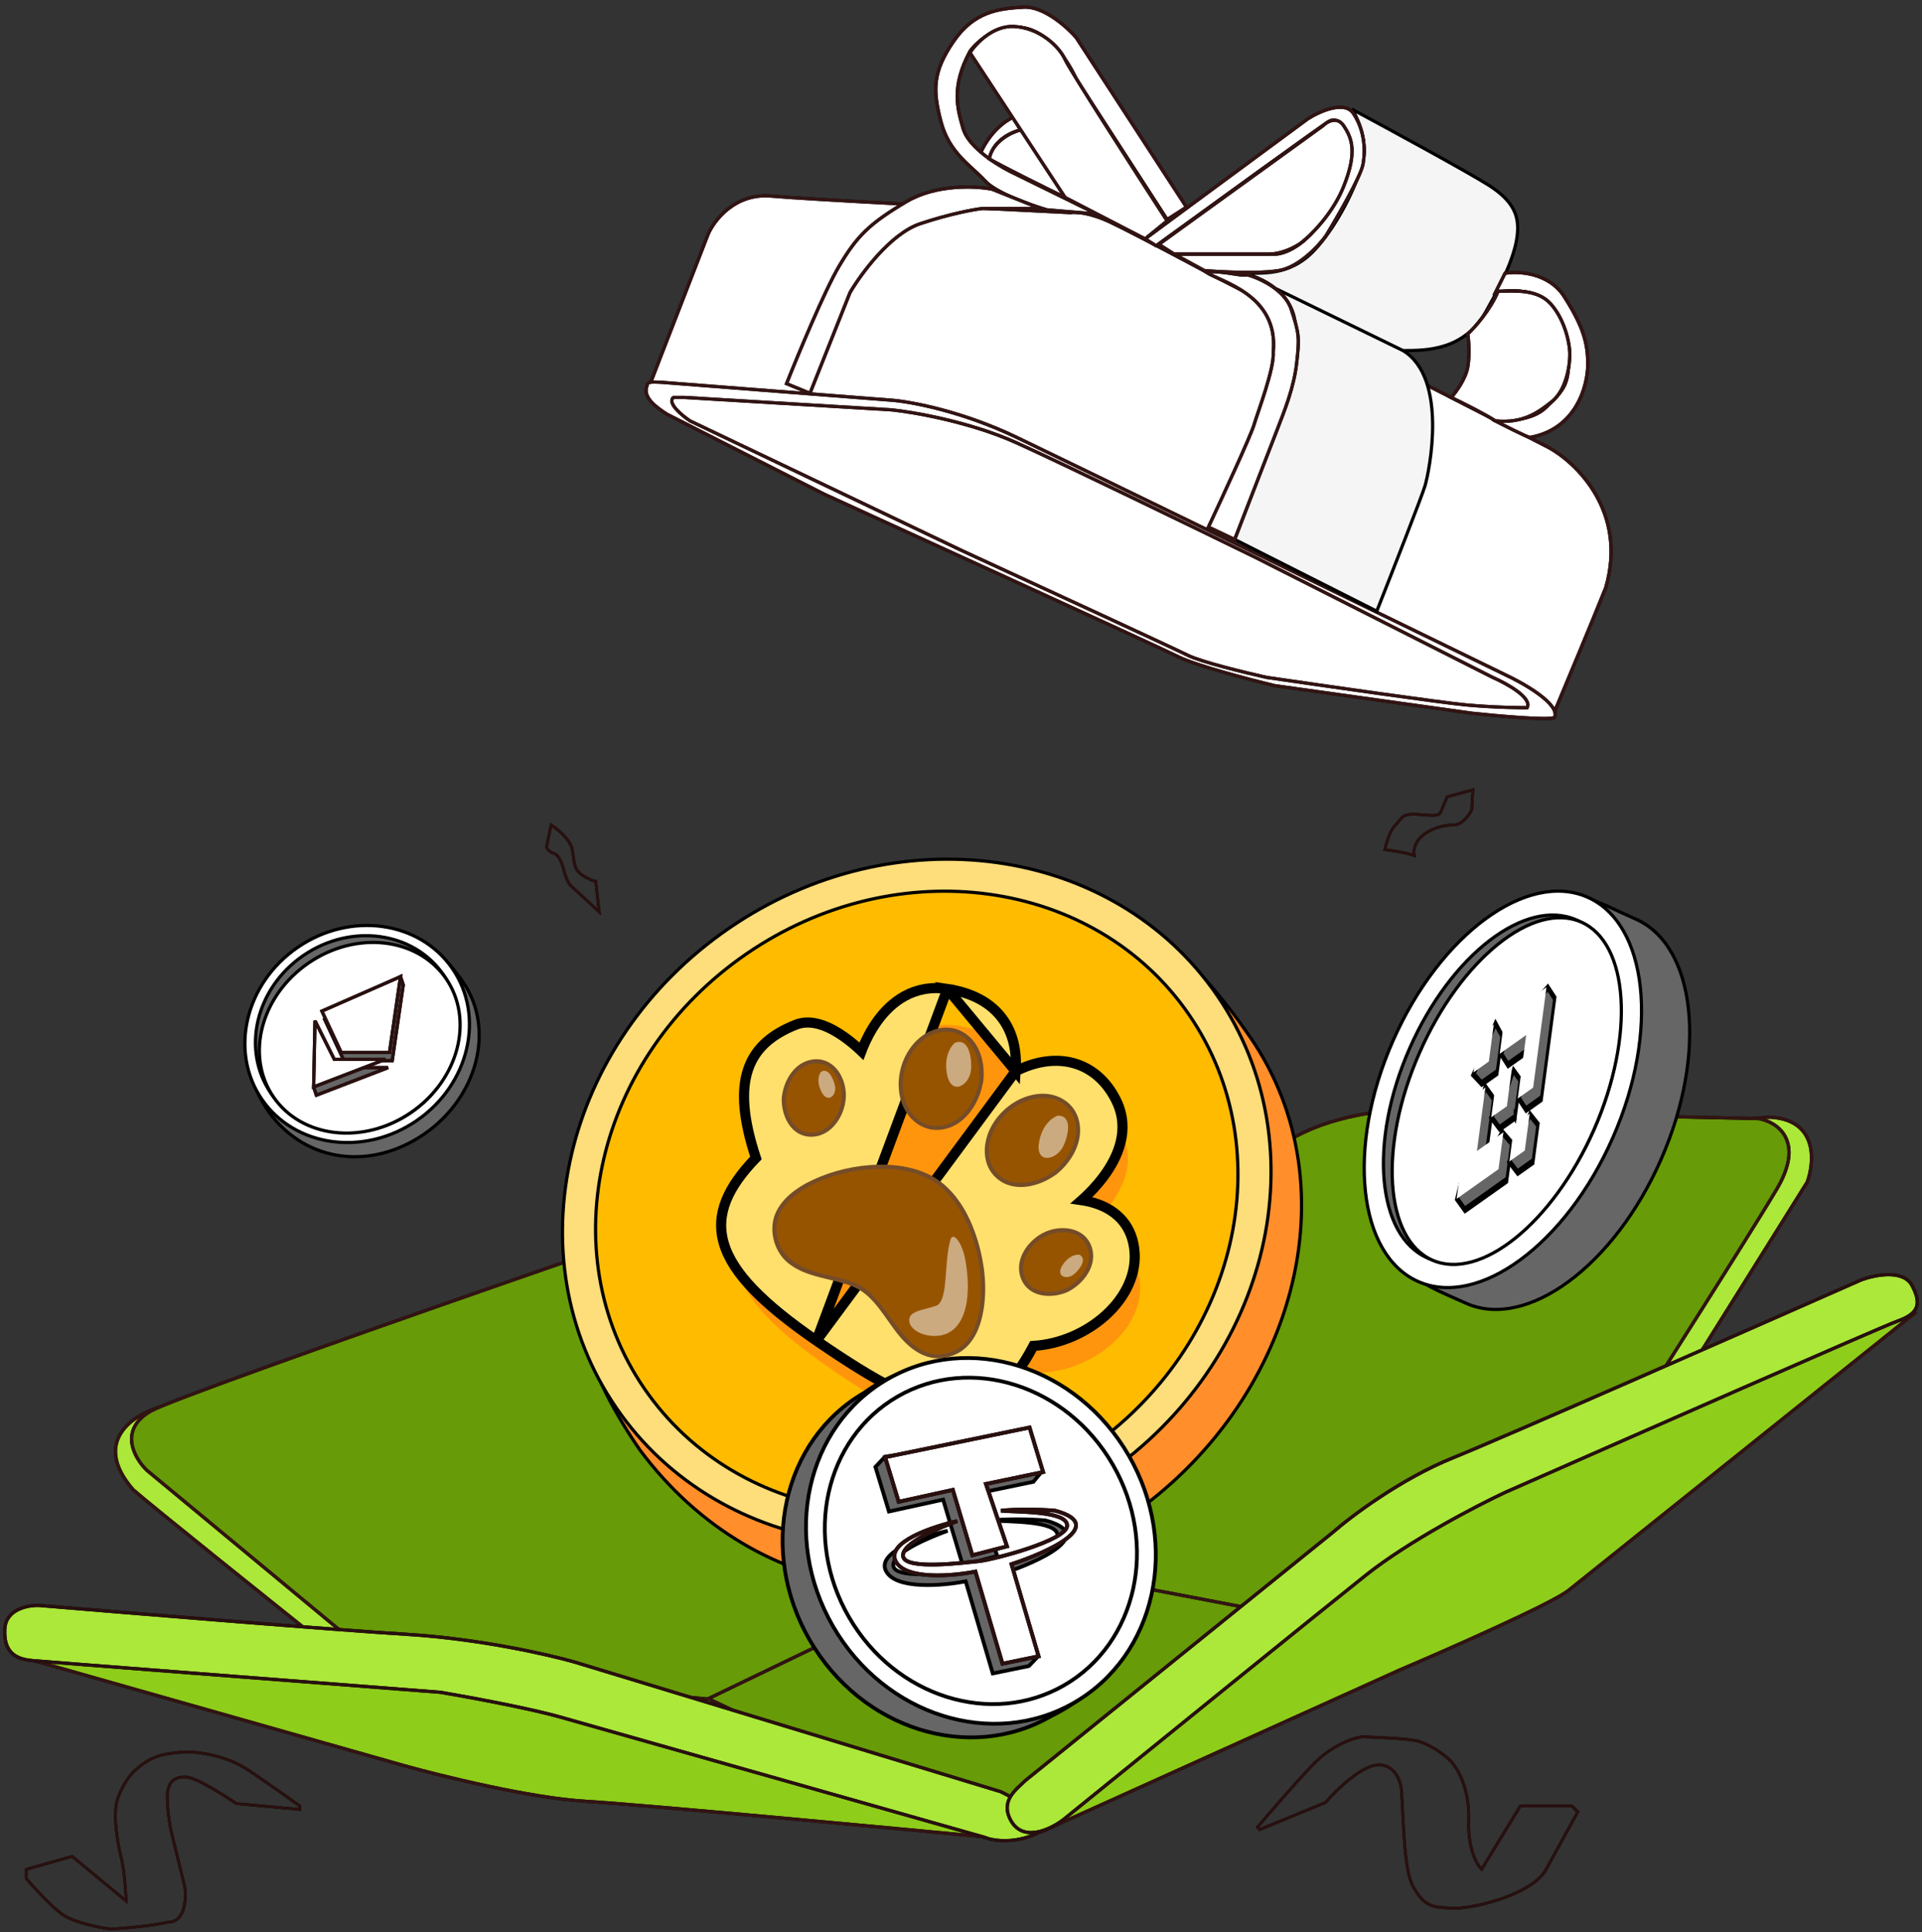 <svg width="190" height="191" viewBox="0 0 190 191" fill="none" xmlns="http://www.w3.org/2000/svg">
<rect x="0" y="0" width="190" height="191" fill="#333333" stroke="none"/>
<path d="M13.155 147.255C9.011 142.456 13.246 139.802 15.881 139.075C67.049 129.396 170.527 110.12 175.109 110.447C179.689 110.774 179.38 114.855 178.653 116.854L165.429 137.984L98.767 179.427L61.141 177.109L33.603 163.75C27.559 158.934 15.009 148.89 13.155 147.255Z" fill="#ABE839"/>
<path d="M13.155 147.255C9.011 142.456 13.246 139.802 15.881 139.075C67.049 129.396 170.527 110.12 175.109 110.447C179.689 110.774 179.38 114.855 178.653 116.854L165.429 137.984L98.767 179.427L61.141 177.109L33.603 163.75C27.559 158.934 15.009 148.89 13.155 147.255Z" stroke="black" stroke-width="0.318"/>
<path d="M13.155 147.255C9.011 142.456 13.246 139.802 15.881 139.075C67.049 129.396 170.527 110.12 175.109 110.447C179.689 110.774 179.38 114.855 178.653 116.854L165.429 137.984L98.767 179.427L61.141 177.109L33.603 163.75C27.559 158.934 15.009 148.89 13.155 147.255Z" stroke="#331413" stroke-width="0.318"/>
<path d="M35.239 162.523L14.518 145.347C13.291 144.165 11.655 141.339 14.927 139.484C18.199 137.63 74.455 118.263 102.175 108.811L112.672 120.399L126.577 113.31C128.167 112.038 133.147 109.547 140.345 109.766C147.544 109.984 165.293 110.402 173.881 110.583C175.653 110.902 178.489 112.737 175.653 117.536C172.818 122.335 158.659 144.528 151.933 155.026L138.301 161.802L104.492 178.609L61.141 172.202L35.239 162.523Z" fill="#679B07"/>
<path d="M61.141 172.202L104.492 178.609L138.301 161.802M61.141 172.202L35.239 162.523L14.518 145.347C13.291 144.165 11.655 141.339 14.927 139.484C18.199 137.63 74.455 118.263 102.175 108.811L112.672 120.399L126.577 113.31C128.167 112.038 133.147 109.547 140.345 109.766C147.544 109.984 165.293 110.402 173.881 110.583C175.653 110.902 178.489 112.737 175.653 117.536C172.818 122.335 158.659 144.528 151.933 155.026L138.301 161.802M61.141 172.202L98.494 154.207L138.301 161.802" stroke="black" stroke-width="0.318"/>
<path d="M61.141 172.202L104.492 178.609L138.301 161.802M61.141 172.202L35.239 162.523L14.518 145.347C13.291 144.165 11.655 141.339 14.927 139.484C18.199 137.63 74.455 118.263 102.175 108.811L112.672 120.399L126.577 113.31C128.167 112.038 133.147 109.547 140.345 109.766C147.544 109.984 165.293 110.402 173.881 110.583C175.653 110.902 178.489 112.737 175.653 117.536C172.818 122.335 158.659 144.528 151.933 155.026L138.301 161.802M61.141 172.202L98.494 154.207L138.301 161.802" stroke="#331413" stroke-width="0.318"/>
<path d="M138.3 165.114L102.992 181.064L102.583 177.247L124.395 160.888L148.661 144.529L186.831 128.17L189.285 129.806C178.561 138.394 156.703 155.898 155.068 157.207C153.431 158.516 143.207 163.023 138.3 165.114Z" fill="#8ECD1A"/>
<path d="M138.3 165.114L102.992 181.064L102.583 177.247L124.395 160.888L148.661 144.529L186.831 128.17L189.285 129.806C178.561 138.394 156.703 155.898 155.068 157.207C153.431 158.516 143.207 163.023 138.3 165.114Z" stroke="black" stroke-width="0.318"/>
<path d="M138.3 165.114L102.992 181.064L102.583 177.247L124.395 160.888L148.661 144.529L186.831 128.17L189.285 129.806C178.561 138.394 156.703 155.898 155.068 157.207C153.431 158.516 143.207 163.023 138.3 165.114Z" stroke="#331413" stroke-width="0.318"/>
<path d="M69.984 23.202L64.122 38.334L153.551 70.643C154.732 67.826 157.422 61.373 158.731 58.101C160.913 50.576 155.823 45.696 153.006 44.196L119.743 27.155C117.289 25.838 111.863 22.957 109.791 21.975C107.719 20.994 106.292 20.93 105.837 21.021C97.476 20.612 79.854 19.712 76.255 19.385C72.656 19.058 70.575 21.793 69.984 23.202Z" fill="white"/>
<path d="M69.984 23.202L64.122 38.334L153.551 70.643C154.732 67.826 157.422 61.373 158.731 58.101C160.913 50.576 155.823 45.696 153.006 44.196L119.743 27.155C117.289 25.838 111.863 22.957 109.791 21.975C107.719 20.994 106.292 20.93 105.837 21.021C97.476 20.612 79.854 19.712 76.255 19.385C72.656 19.058 70.575 21.793 69.984 23.202Z" stroke="black" stroke-width="0.318"/>
<path d="M69.984 23.202L64.122 38.334L153.551 70.643C154.732 67.826 157.422 61.373 158.731 58.101C160.913 50.576 155.823 45.696 153.006 44.196L119.743 27.155C117.289 25.838 111.863 22.957 109.791 21.975C107.719 20.994 106.292 20.93 105.837 21.021C97.476 20.612 79.854 19.712 76.255 19.385C72.656 19.058 70.575 21.793 69.984 23.202Z" stroke="#331413" stroke-width="0.318"/>
<path d="M88.115 39.561L65.349 37.789C64.803 37.789 63.986 37.653 63.986 38.062C63.44 39.289 64.939 40.288 65.894 40.924L81.435 48.831C92.386 53.83 114.725 64.045 116.47 64.918C118.215 65.79 123.559 67.19 126.013 67.78L145.507 70.507C148.052 70.779 153.25 71.243 153.686 70.916C154.232 69.607 150.642 67.553 148.779 66.69C134.965 59.964 105.973 45.859 100.52 43.242C95.067 40.625 89.978 39.698 88.115 39.561Z" fill="white"/>
<path d="M88.115 39.561L65.349 37.789C64.803 37.789 63.986 37.653 63.986 38.062C63.44 39.289 64.939 40.288 65.894 40.924L81.435 48.831C92.386 53.83 114.725 64.045 116.47 64.918C118.215 65.79 123.559 67.19 126.013 67.78L145.507 70.507C148.052 70.779 153.25 71.243 153.686 70.916C154.232 69.607 150.642 67.553 148.779 66.69C134.965 59.964 105.973 45.859 100.52 43.242C95.067 40.625 89.978 39.698 88.115 39.561Z" stroke="black" stroke-width="0.318"/>
<path d="M88.115 39.561L65.349 37.789C64.803 37.789 63.986 37.653 63.986 38.062C63.44 39.289 64.939 40.288 65.894 40.924L81.435 48.831C92.386 53.83 114.725 64.045 116.47 64.918C118.215 65.79 123.559 67.19 126.013 67.78L145.507 70.507C148.052 70.779 153.25 71.243 153.686 70.916C154.232 69.607 150.642 67.553 148.779 66.69C134.965 59.964 105.973 45.859 100.52 43.242C95.067 40.625 89.978 39.698 88.115 39.561Z" stroke="#331413" stroke-width="0.318"/>
<path d="M88.116 40.515L67.667 39.288L66.576 39.288C65.922 39.834 67.394 41.06 68.213 41.606L95.069 54.42C101.975 57.601 116.117 64.127 117.425 64.781C118.735 65.435 123.151 66.508 125.196 66.962C130.785 67.78 142.563 69.471 144.963 69.689C147.962 69.961 150.552 69.961 150.962 69.961C151.506 68.98 148.916 67.553 147.553 66.962L124.106 55.102C118.153 52.194 105.101 45.859 100.521 43.787C95.941 41.715 90.343 40.742 88.116 40.515Z" fill="white"/>
<path d="M88.116 40.515L67.667 39.288L66.576 39.288C65.922 39.834 67.394 41.06 68.213 41.606L95.069 54.42C101.975 57.601 116.117 64.127 117.425 64.781C118.735 65.435 123.151 66.508 125.196 66.962C130.785 67.78 142.563 69.471 144.963 69.689C147.962 69.961 150.552 69.961 150.962 69.961C151.506 68.98 148.916 67.553 147.553 66.962L124.106 55.102C118.153 52.194 105.101 45.859 100.521 43.787C95.941 41.715 90.343 40.742 88.116 40.515Z" stroke="black" stroke-width="0.318"/>
<path d="M88.116 40.515L67.667 39.288L66.576 39.288C65.922 39.834 67.394 41.06 68.213 41.606L95.069 54.42C101.975 57.601 116.117 64.127 117.425 64.781C118.735 65.435 123.151 66.508 125.196 66.962C130.785 67.78 142.563 69.471 144.963 69.689C147.962 69.961 150.552 69.961 150.962 69.961C151.506 68.98 148.916 67.553 147.553 66.962L124.106 55.102C118.153 52.194 105.101 45.859 100.521 43.787C95.941 41.715 90.343 40.742 88.116 40.515Z" stroke="#331413" stroke-width="0.318"/>
<path d="M126.422 41.879C126.831 40.561 127.731 36.944 128.058 33.018C128.231 30.941 127.293 29.484 126.094 28.519C125.027 27.66 123.755 27.191 122.878 27.02C124.604 26.929 127.422 27.429 129.967 24.702C131.875 22.657 133.648 19.386 134.601 16.523C135.365 14.233 134.283 11.751 133.648 10.797C137.283 12.751 145.071 16.986 147.144 18.295C149.734 19.931 150.142 21.43 150.006 23.066C149.87 24.702 149.052 27.02 146.87 30.837C144.69 34.654 141.009 34.654 138.691 34.654C143.19 37.38 141.281 46.651 140.873 48.014C140.546 49.104 137.555 56.739 136.101 60.419L122.06 53.33L126.422 41.879Z" fill="#F5F5F5"/>
<path d="M138.691 34.654C143.19 37.38 141.281 46.651 140.873 48.014C140.546 49.104 137.555 56.739 136.101 60.419L122.06 53.33L126.422 41.879C126.831 40.561 127.731 36.944 128.058 33.018C128.231 30.941 127.293 29.484 126.094 28.519M138.691 34.654C141.009 34.654 144.69 34.654 146.87 30.837C149.052 27.02 149.87 24.702 150.006 23.066C150.142 21.43 149.734 19.931 147.144 18.295C145.071 16.986 137.283 12.751 133.648 10.797C134.283 11.751 135.365 14.233 134.601 16.523C133.648 19.386 131.875 22.657 129.967 24.702C127.422 27.429 124.604 26.929 122.878 27.02C123.755 27.191 125.027 27.66 126.094 28.519M138.691 34.654L126.094 28.519" stroke="black" stroke-width="0.318"/>
<path d="M106.381 3.708L117.287 20.476L115.379 21.703L106.381 7.798C105.745 6.298 103.819 3.19 101.201 2.754C98.584 2.317 96.566 4.117 95.885 5.071C93.976 8.616 94.658 10.797 95.203 12.705C95.437 13.525 96.132 14.336 96.975 15.053C97.293 14.27 98.365 12.487 100.11 11.615C100.329 11.833 100.656 12.433 100.792 12.705L100.929 12.842C100.033 13.023 98.157 13.85 97.813 15.704C98.728 16.359 99.693 16.888 100.383 17.204L108.426 21.157L103.519 20.748C101.928 20.294 98.475 19.085 97.384 17.886C96.021 16.386 93.84 15.159 93.021 12.024C92.204 8.888 92.204 7.116 94.248 4.117C96.293 1.118 98.747 0.845 101.201 0.709C103.164 0.6 105.472 2.663 106.381 3.708Z" fill="white"/>
<path d="M129.284 11.752L113.198 23.612L114.289 24.294C119.605 20.431 130.456 12.57 131.329 12.024C132.42 11.343 133.511 13.251 133.511 14.478C133.511 15.705 133.511 17.886 130.784 21.703C128.602 24.757 126.513 25.248 125.74 25.112H116.061L119.06 26.747C120.696 26.884 124.458 27.075 126.422 26.747C128.385 26.42 130.33 24.339 131.056 23.339C132.192 21.476 134.519 17.45 134.738 16.25C135.01 14.751 134.874 12.842 133.783 11.206C132.91 9.898 130.42 11.025 129.284 11.752Z" fill="white"/>
<path d="M148.779 27.02L147.824 28.929C148.37 28.792 149.815 28.601 151.232 28.929C153.005 29.338 154.913 31.519 155.049 34.791C155.186 38.062 154.641 38.471 152.868 40.243C151.451 41.661 148.733 41.652 147.552 41.47C148.597 42.016 150.796 43.134 151.232 43.243C155.868 42.425 156.958 38.062 156.958 36.017C156.958 33.973 156.549 32.337 154.641 29.338C153.114 26.938 150.096 26.793 148.779 27.02Z" fill="white"/>
<path d="M127.639 30.563C126.984 28.6 124.457 27.473 123.276 27.155C122.867 27.382 121.095 26.746 119.187 26.882C120.55 27.837 126.421 29.064 125.866 34.789C125.993 36.425 124.367 40.651 123.958 42.014C123.631 43.105 120.822 49.194 119.459 52.102L122.049 53.329C123.231 50.285 125.73 43.841 126.276 42.423C126.957 40.651 127.911 38.334 128.184 35.88C128.456 33.426 128.456 33.017 127.639 30.563Z" fill="white"/>
<path d="M96.975 15.053C96.132 14.336 95.437 13.525 95.203 12.705C94.658 10.797 93.976 8.616 95.885 5.071C96.566 4.117 98.584 2.317 101.201 2.754C103.819 3.19 105.745 6.298 106.381 7.798L115.379 21.703L117.287 20.476L106.381 3.708C105.472 2.663 103.164 0.6 101.201 0.709C98.747 0.845 96.293 1.118 94.248 4.117C92.204 7.116 92.204 8.888 93.021 12.024C93.84 15.159 96.021 16.386 97.384 17.886C98.475 19.085 101.928 20.294 103.519 20.748L108.426 21.157L100.383 17.204C99.693 16.888 98.728 16.359 97.813 15.704M96.975 15.053C97.293 14.27 98.365 12.487 100.11 11.615C100.329 11.833 100.656 12.433 100.792 12.705L100.929 12.842C100.033 13.023 98.157 13.85 97.813 15.704M96.975 15.053C97.243 15.28 97.525 15.499 97.813 15.704M113.198 23.611L129.284 11.751C130.42 11.024 132.91 9.897 133.783 11.206C134.873 12.842 135.01 14.75 134.737 16.25C134.519 17.449 132.192 21.476 131.056 23.339C130.329 24.338 128.384 26.419 126.421 26.747C124.458 27.074 120.695 26.883 119.06 26.747L116.06 25.111H125.739C126.512 25.247 128.602 24.756 130.783 21.703C133.51 17.886 133.51 15.704 133.51 14.477C133.51 13.251 132.42 11.342 131.329 12.024C130.456 12.569 119.605 20.43 114.288 24.293L113.198 23.611ZM147.824 28.928L148.778 27.019C150.096 26.792 153.113 26.938 154.64 29.337C156.548 32.336 156.958 33.972 156.958 36.017C156.958 38.062 155.867 42.424 151.232 43.242C150.796 43.133 148.597 42.015 147.551 41.47C148.733 41.651 151.45 41.661 152.868 40.243C154.64 38.471 155.185 38.062 155.049 34.79C154.913 31.518 153.005 29.337 151.232 28.928C149.814 28.601 148.369 28.792 147.824 28.928ZM123.276 27.156C124.458 27.474 126.984 28.601 127.639 30.564C128.456 33.018 128.456 33.427 128.184 35.88C127.911 38.334 126.957 40.652 126.276 42.424C125.73 43.842 123.231 50.285 122.049 53.33L119.459 52.103C120.822 49.195 123.631 43.106 123.958 42.015C124.367 40.652 125.993 36.426 125.866 34.79C126.421 29.064 120.55 27.837 119.187 26.883C121.095 26.747 122.867 27.383 123.276 27.156Z" stroke="black" stroke-width="0.318"/>
<path d="M96.975 15.053C96.132 14.336 95.437 13.525 95.203 12.705C94.658 10.797 93.976 8.616 95.885 5.071C96.566 4.117 98.584 2.317 101.201 2.754C103.819 3.19 105.745 6.298 106.381 7.798L115.379 21.703L117.287 20.476L106.381 3.708C105.472 2.663 103.164 0.6 101.201 0.709C98.747 0.845 96.293 1.118 94.248 4.117C92.204 7.116 92.204 8.888 93.021 12.024C93.84 15.159 96.021 16.386 97.384 17.886C98.475 19.085 101.928 20.294 103.519 20.748L108.426 21.157L100.383 17.204C99.693 16.888 98.728 16.359 97.813 15.704M96.975 15.053C97.293 14.27 98.365 12.487 100.11 11.615C100.329 11.833 100.656 12.433 100.792 12.705L100.929 12.842C100.033 13.023 98.157 13.85 97.813 15.704M96.975 15.053C97.243 15.28 97.525 15.499 97.813 15.704M113.198 23.611L129.284 11.751C130.42 11.024 132.91 9.897 133.783 11.206C134.873 12.842 135.01 14.75 134.737 16.25C134.519 17.449 132.192 21.476 131.056 23.339C130.329 24.338 128.384 26.419 126.421 26.747C124.458 27.074 120.695 26.883 119.06 26.747L116.06 25.111H125.739C126.512 25.247 128.602 24.756 130.783 21.703C133.51 17.886 133.51 15.704 133.51 14.477C133.51 13.251 132.42 11.342 131.329 12.024C130.456 12.569 119.605 20.43 114.288 24.293L113.198 23.611ZM147.824 28.928L148.778 27.019C150.096 26.792 153.113 26.938 154.64 29.337C156.548 32.336 156.958 33.972 156.958 36.017C156.958 38.062 155.867 42.424 151.232 43.242C150.796 43.133 148.597 42.015 147.551 41.47C148.733 41.651 151.45 41.661 152.868 40.243C154.64 38.471 155.185 38.062 155.049 34.79C154.913 31.518 153.005 29.337 151.232 28.928C149.814 28.601 148.369 28.792 147.824 28.928ZM123.276 27.156C124.458 27.474 126.984 28.601 127.639 30.564C128.456 33.018 128.456 33.427 128.184 35.88C127.911 38.334 126.957 40.652 126.276 42.424C125.73 43.842 123.231 50.285 122.049 53.33L119.459 52.103C120.822 49.195 123.631 43.106 123.958 42.015C124.367 40.652 125.993 36.426 125.866 34.79C126.421 29.064 120.55 27.837 119.187 26.883C121.095 26.747 122.867 27.383 123.276 27.156Z" stroke="#331413" stroke-width="0.318"/>
<path d="M80.072 38.88L77.754 37.926C78.89 35.063 81.517 28.737 82.934 26.338C84.707 23.339 85.934 22.112 89.614 19.931C92.559 18.186 96.476 18.386 98.067 18.704L102.838 20.612H97.112C96.294 20.703 93.922 21.13 90.978 22.112C88.033 23.093 85.115 27.065 84.025 28.928L80.072 38.88Z" fill="white"/>
<path d="M95.886 5.207C96.477 4.298 98.176 2.508 100.248 2.617C102.839 2.753 104.747 4.662 105.292 5.889C105.728 6.87 112.199 16.931 115.38 21.839L113.199 23.611L105.292 19.521C103.247 18.522 98.885 16.359 97.795 15.704C98.122 13.959 100.003 13.069 100.902 12.841L95.886 5.207Z" fill="white"/>
<path d="M130.785 12.433L114.562 24.157L116.062 25.111H125.468C126.777 25.111 128.104 24.384 128.603 24.021C129.558 23.294 131.739 21.158 132.829 18.431C134.193 15.023 133.647 13.66 132.829 12.433C132.175 11.451 131.193 12.024 130.785 12.433Z" fill="white"/>
<path d="M145.098 36.29C144.88 37.489 143.917 38.789 143.462 39.289C144.507 39.789 146.843 40.952 147.825 41.606C150.551 41.879 152.05 40.788 153.413 39.698C154.777 38.607 155.186 36.29 155.186 35.063C155.186 33.836 154.64 31.518 153.277 30.019C151.914 28.519 149.596 28.792 148.097 28.792C147.334 30.646 145.78 32.382 145.098 33.018C145.189 33.608 145.316 35.09 145.098 36.29Z" fill="white"/>
<path d="M105.292 19.521L113.198 23.611L115.38 21.839C112.198 16.931 105.728 6.87 105.292 5.889C104.746 4.662 102.838 2.753 100.248 2.617C98.175 2.508 96.476 4.298 95.885 5.207L100.902 12.841M105.292 19.521L100.902 12.841M105.292 19.521C103.247 18.522 98.885 16.359 97.794 15.704C98.121 13.959 100.002 13.069 100.902 12.841M77.754 37.925L80.072 38.879L84.025 28.928C85.115 27.065 88.033 23.093 90.978 22.111C93.922 21.13 96.294 20.703 97.112 20.612H102.838L98.067 18.703C96.476 18.385 92.559 18.185 89.614 19.93C85.934 22.111 84.707 23.338 82.934 26.337C81.517 28.737 78.89 35.062 77.754 37.925ZM114.561 24.156L130.784 12.432C131.193 12.023 132.175 11.451 132.829 12.432C133.647 13.659 134.193 15.023 132.829 18.431C131.739 21.157 129.558 23.293 128.603 24.02C128.104 24.384 126.776 25.111 125.467 25.111C124.159 25.111 118.652 25.111 116.061 25.111L114.561 24.156ZM143.462 39.288C143.917 38.788 144.88 37.489 145.099 36.289C145.316 35.09 145.19 33.608 145.099 33.017C145.78 32.381 147.334 30.645 148.097 28.791C149.597 28.791 151.914 28.519 153.278 30.018C154.641 31.518 155.186 33.835 155.186 35.062C155.186 36.289 154.777 38.607 153.414 39.697C152.051 40.788 150.551 41.879 147.825 41.606C146.843 40.952 144.508 39.788 143.462 39.288Z" stroke="black" stroke-width="0.318"/>
<path d="M105.292 19.521L113.198 23.611L115.38 21.839C112.198 16.931 105.728 6.87 105.292 5.889C104.746 4.662 102.838 2.753 100.248 2.617C98.175 2.508 96.476 4.298 95.885 5.207L100.902 12.841M105.292 19.521L100.902 12.841M105.292 19.521C103.247 18.522 98.885 16.359 97.794 15.704C98.121 13.959 100.002 13.069 100.902 12.841M77.754 37.925L80.072 38.879L84.025 28.928C85.115 27.065 88.033 23.093 90.978 22.111C93.922 21.13 96.294 20.703 97.112 20.612H102.838L98.067 18.703C96.476 18.385 92.559 18.185 89.614 19.93C85.934 22.111 84.707 23.338 82.934 26.337C81.517 28.737 78.89 35.062 77.754 37.925ZM114.561 24.156L130.784 12.432C131.193 12.023 132.175 11.451 132.829 12.432C133.647 13.659 134.193 15.023 132.829 18.431C131.739 21.157 129.558 23.293 128.603 24.02C128.104 24.384 126.776 25.111 125.467 25.111C124.159 25.111 118.652 25.111 116.061 25.111L114.561 24.156ZM143.462 39.288C143.917 38.788 144.88 37.489 145.099 36.289C145.316 35.09 145.19 33.608 145.099 33.017C145.78 32.381 147.334 30.645 148.097 28.791C149.597 28.791 151.914 28.519 153.278 30.018C154.641 31.518 155.186 33.835 155.186 35.062C155.186 36.289 154.777 38.607 153.414 39.697C152.051 40.788 150.551 41.879 147.825 41.606C146.843 40.952 144.508 39.788 143.462 39.288Z" stroke="#331413" stroke-width="0.318"/>
<path d="M39.874 174.52L2.385 163.887L8.247 162.114L70.138 167.976L99.039 181.746C87.587 180.655 63.321 178.391 57.869 178.065C52.416 177.738 43.6 175.566 39.874 174.52Z" fill="#8ECD1A"/>
<path d="M39.874 174.52L2.385 163.887L8.247 162.114L70.138 167.976L99.039 181.746C87.587 180.655 63.321 178.391 57.869 178.065C52.416 177.738 43.6 175.566 39.874 174.52Z" stroke="black" stroke-width="0.318"/>
<path d="M39.874 174.52L2.385 163.887L8.247 162.114L70.138 167.976L99.039 181.746C87.587 180.655 63.321 178.391 57.869 178.065C52.416 177.738 43.6 175.566 39.874 174.52Z" stroke="#331413" stroke-width="0.318"/>
<path d="M0.476 161.023C0.585 159.06 2.794 158.66 3.884 158.706C13.064 159.479 33.194 161.132 40.283 161.568C47.372 162.004 54.233 163.568 56.778 164.295L98.902 177.109C100.993 178.109 104.601 180.354 102.311 181.336C100.021 182.317 97.993 181.926 97.267 181.608C84.588 178.018 58.468 170.62 55.415 169.748C52.361 168.876 46.236 167.748 43.555 167.294C30.604 166.294 4.402 164.268 3.203 164.158C1.703 164.022 0.34 163.477 0.476 161.023Z" fill="#ABE839"/>
<path d="M0.476 161.023C0.585 159.06 2.794 158.66 3.884 158.706C13.064 159.479 33.194 161.132 40.283 161.568C47.372 162.004 54.233 163.568 56.778 164.295L98.902 177.109C100.993 178.109 104.601 180.354 102.311 181.336C100.021 182.317 97.993 181.926 97.267 181.608C84.588 178.018 58.468 170.62 55.415 169.748C52.361 168.876 46.236 167.748 43.555 167.294C30.604 166.294 4.402 164.268 3.203 164.158C1.703 164.022 0.34 163.477 0.476 161.023Z" stroke="black" stroke-width="0.318"/>
<path d="M0.476 161.023C0.585 159.06 2.794 158.66 3.884 158.706C13.064 159.479 33.194 161.132 40.283 161.568C47.372 162.004 54.233 163.568 56.778 164.295L98.902 177.109C100.993 178.109 104.601 180.354 102.311 181.336C100.021 182.317 97.993 181.926 97.267 181.608C84.588 178.018 58.468 170.62 55.415 169.748C52.361 168.876 46.236 167.748 43.555 167.294C30.604 166.294 4.402 164.268 3.203 164.158C1.703 164.022 0.34 163.477 0.476 161.023Z" stroke="#331413" stroke-width="0.318"/>
<path d="M0.476 161.023C0.585 159.06 2.794 158.66 3.884 158.706C13.064 159.479 33.194 161.132 40.283 161.568C47.372 162.004 54.233 163.568 56.778 164.295L98.902 177.109C100.993 178.109 104.601 180.354 102.311 181.336C100.021 182.317 97.993 181.926 97.267 181.608C84.588 178.018 58.468 170.62 55.415 169.748C52.361 168.876 46.236 167.748 43.555 167.294C30.604 166.294 4.402 164.268 3.203 164.158C1.703 164.022 0.34 163.477 0.476 161.023Z" stroke="black" stroke-opacity="0.2" stroke-width="0.318"/>
<path d="M131.757 151.481L101.357 176.019C100.539 176.838 98.903 177.928 99.858 179.836C101.057 182.236 103.902 180.836 105.174 179.836C113.354 173.202 130.776 159.088 135.029 155.708C139.283 152.327 145.981 148.846 148.798 147.528C161.067 142.12 185.987 131.169 187.514 130.624C189.422 129.942 190.104 129.124 189.014 127.079C188.141 125.443 185.287 126.034 183.97 126.534C172.655 131.533 148.743 142.048 143.618 144.12C138.492 146.192 133.576 149.891 131.757 151.481Z" fill="#ABE839"/>
<path d="M131.757 151.481L101.357 176.019C100.539 176.838 98.903 177.928 99.858 179.836C101.057 182.236 103.902 180.836 105.174 179.836C113.354 173.202 130.776 159.088 135.029 155.708C139.283 152.327 145.981 148.846 148.798 147.528C161.067 142.12 185.987 131.169 187.514 130.624C189.422 129.942 190.104 129.124 189.014 127.079C188.141 125.443 185.287 126.034 183.97 126.534C172.655 131.533 148.743 142.048 143.618 144.12C138.492 146.192 133.575 149.891 131.757 151.481Z" stroke="black" stroke-width="0.318"/>
<path d="M131.757 151.481L101.357 176.019C100.539 176.838 98.903 177.928 99.858 179.836C101.057 182.236 103.902 180.836 105.174 179.836C113.354 173.202 130.776 159.088 135.029 155.708C139.283 152.327 145.981 148.846 148.798 147.528C161.067 142.12 185.987 131.169 187.514 130.624C189.422 129.942 190.104 129.124 189.014 127.079C188.141 125.443 185.287 126.034 183.97 126.534C172.655 131.533 148.743 142.048 143.618 144.12C138.492 146.192 133.575 149.891 131.757 151.481Z" stroke="#331413" stroke-width="0.318"/>
<path d="M131.757 151.481L101.357 176.019C100.539 176.838 98.903 177.928 99.858 179.836C101.057 182.236 103.902 180.836 105.174 179.836C113.354 173.202 130.776 159.088 135.029 155.708C139.283 152.327 145.981 148.846 148.798 147.528C161.067 142.12 185.987 131.169 187.514 130.624C189.422 129.942 190.104 129.124 189.014 127.079C188.141 125.443 185.287 126.034 183.97 126.534C172.655 131.533 148.743 142.048 143.618 144.12C138.492 146.192 133.575 149.891 131.757 151.481Z" stroke="black" stroke-opacity="0.2" stroke-width="0.318"/>
<path d="M111.512 149.991C95.103 161.254 74.971 159.035 63.255 143.334C58.122 135.855 56.142 129.613 57.813 122.447C59.487 115.266 64.829 107.138 74.41 95.903C86.405 87.058 96.135 85 104.137 86.996C112.148 88.993 118.462 95.062 123.601 102.548C133.84 117.466 127.928 138.722 111.512 149.991Z" fill="#FF8E2B" stroke="black" stroke-width="0.318"/>
<path d="M109.186 145.835C92.775 157.1 71.174 154.104 60.931 139.181C50.688 124.258 55.657 103.024 72.068 91.76C88.479 80.496 110.079 83.491 120.323 98.414C130.566 113.337 125.596 134.571 109.186 145.835Z" fill="#FEDD7B" stroke="black" stroke-width="0.318"/>
<path d="M107.451 143.309C92.572 153.522 72.99 150.805 63.704 137.277C54.418 123.749 58.922 104.499 73.801 94.285C88.681 84.072 108.263 86.79 117.549 100.317C126.835 113.845 122.331 133.096 107.451 143.309Z" fill="#FEBB00" stroke="black" stroke-width="0.318"/>
<path d="M82.034 135.247C71.473 127.972 70.626 123.508 76.337 117.729C73.652 109.813 75.529 106.633 79.902 104.887C82.636 103.798 86.412 107.969 86.412 107.969C86.412 107.969 88.439 100.461 94.619 101.382C99.326 102.082 101.556 105.238 100.839 109.928C105.07 107.352 109.083 108.318 110.957 112.176C113.442 117.311 106.693 122.178 106.693 122.178C106.693 122.178 112.035 121.974 112.665 126.564C113.303 131.162 108.175 135.51 102.893 135.689C98.514 144.103 94.004 143.483 82.034 135.247Z" fill="#FF950D"/>
<path d="M80.709 132.534L80.708 132.534C78.054 130.705 75.991 129.041 74.483 127.475C72.977 125.911 72.002 124.423 71.562 122.945C70.686 120.002 71.978 117.319 74.724 114.473C73.456 110.631 73.242 107.816 73.957 105.708C74.703 103.514 76.415 102.2 78.675 101.298L78.675 101.298C79.503 100.968 80.379 101.049 81.184 101.308C81.989 101.568 82.763 102.017 83.428 102.486C84.096 102.957 84.672 103.461 85.08 103.846C85.105 103.87 85.13 103.893 85.154 103.916C85.203 103.787 85.258 103.645 85.321 103.494C85.618 102.78 86.082 101.833 86.751 100.911C88.091 99.067 90.306 97.264 93.65 97.762L80.709 132.534ZM80.709 132.534C83.707 134.597 86.256 136.196 88.462 137.296C90.664 138.395 92.56 139.016 94.247 139.086C95.956 139.158 97.424 138.664 98.743 137.591C99.993 136.575 101.094 135.053 102.16 133.05C104.824 132.886 107.416 131.726 109.292 130.03C111.234 128.274 112.467 125.884 112.118 123.371C111.771 120.837 110.101 119.62 108.574 119.056C107.985 118.839 107.413 118.715 106.934 118.644C106.957 118.624 106.979 118.604 107.002 118.584C107.612 118.033 108.403 117.24 109.117 116.276C110.53 114.367 111.731 111.656 110.366 108.834L110.365 108.833C109.371 106.786 107.784 105.467 105.851 105.027C104.179 104.647 102.305 104.936 100.402 105.895M80.709 132.534L100.402 105.895M100.402 105.895C100.544 103.875 100.121 102.119 99.126 100.741C97.972 99.142 96.101 98.127 93.65 97.762L100.402 105.895Z" fill="#FFE06C" stroke="black"/>
<path d="M94.728 133.528C90.021 136.209 87.952 129.26 85.305 127.461C82.735 125.723 76.485 126.621 76.566 121.24C76.627 116.574 87.544 113.357 92.556 116.753C97.577 120.14 98.835 131.192 94.728 133.528Z" fill="#975400"/>
<path d="M94.644 133.339C90.331 135.689 88.416 129.898 85.88 127.652C84.526 126.45 82.554 126.274 80.87 125.8C78.568 125.144 76.587 123.803 76.774 121.124C76.895 119.409 78.406 118.181 79.797 117.391C81.572 116.383 83.608 115.835 85.629 115.624C87.659 115.422 89.856 115.567 91.714 116.5C93.538 117.416 94.78 119.151 95.606 120.984C96.599 123.198 97.079 125.69 96.966 128.112C96.868 129.973 96.394 132.304 94.644 133.339C94.418 133.473 94.594 133.847 94.82 133.712C96.326 132.812 96.973 131.079 97.239 129.427C97.592 127.198 97.317 124.831 96.668 122.673C96.043 120.611 95.022 118.56 93.378 117.129C91.795 115.742 89.681 115.21 87.629 115.145C85.396 115.068 83.121 115.491 81.047 116.332C79.389 117.005 77.605 118.057 76.761 119.709C75.899 121.395 76.443 123.672 77.9 124.858C79.681 126.308 82.138 126.354 84.214 127.144C86.461 128.006 87.536 130.515 89.037 132.237C90.614 134.054 92.576 134.938 94.82 133.712C95.055 133.586 94.87 133.221 94.644 133.339Z" fill="#754C28"/>
<path d="M91.744 111.385C93.836 111.96 96.116 110.298 96.837 107.674C97.559 105.05 96.448 102.457 94.356 101.882C92.265 101.307 89.985 102.968 89.263 105.592C88.542 108.217 89.653 110.81 91.744 111.385Z" fill="#975400"/>
<path d="M96.792 106.917C96.431 109.102 94.677 111.62 92.163 111.272C89.882 110.953 89.016 108.361 89.305 106.364C89.621 104.221 91.331 101.832 93.735 101.997C96.174 102.146 97.038 104.859 96.792 106.917C96.754 107.175 97.167 107.198 97.197 106.949C97.431 105.106 96.886 102.95 95.141 101.992C93.464 101.07 91.504 101.8 90.319 103.171C88.984 104.703 88.476 106.982 89.102 108.923C89.655 110.613 91.162 111.887 92.985 111.681C95.344 111.415 96.828 109.108 97.188 106.94C97.244 106.682 96.83 106.658 96.792 106.917Z" fill="#754C28"/>
<path d="M104.688 115.618C106.708 113.775 107.169 110.99 105.716 109.397C104.264 107.805 101.448 108.008 99.427 109.851C97.407 111.694 96.946 114.479 98.399 116.071C99.851 117.664 102.667 117.461 104.688 115.618Z" fill="#975400"/>
<path d="M104.12 115.834C102.402 117.076 99.478 117.636 98.199 115.46C97.013 113.45 98.337 110.891 100.012 109.639C101.626 108.43 104.343 107.884 105.738 109.725C107.278 111.75 105.831 114.479 104.12 115.834C103.919 115.995 104.182 116.301 104.382 116.14C105.945 114.912 107.149 112.86 106.671 110.809C106.249 109.008 104.582 108.009 102.795 108.129C100.705 108.27 98.769 109.724 97.861 111.591C97.104 113.175 97.09 115.228 98.495 116.465C100.189 117.966 102.708 117.339 104.365 116.139C104.592 115.988 104.329 115.682 104.12 115.834Z" fill="#754C28"/>
<path d="M106 127.22C107.686 126.118 108.333 124.123 107.445 122.764C106.557 121.405 104.47 121.197 102.784 122.299C101.098 123.401 100.451 125.396 101.34 126.755C102.228 128.113 104.315 128.322 106 127.22Z" fill="#975400"/>
<path d="M105.336 127.365C103.878 127.981 101.758 127.846 101.233 126.044C100.766 124.424 102.058 122.795 103.465 122.161C104.855 121.526 106.888 121.678 107.493 123.317C108.132 125.009 106.77 126.653 105.336 127.365C105.093 127.482 105.277 127.847 105.512 127.738C107.137 126.943 108.597 125.05 107.884 123.159C107.187 121.303 104.888 121.052 103.289 121.787C101.639 122.539 100.212 124.502 100.918 126.367C101.631 128.258 103.888 128.43 105.512 127.738C105.746 127.629 105.579 127.265 105.336 127.365Z" fill="#754C28"/>
<path d="M79.725 112.13C81.317 112.449 82.928 111.106 83.324 109.132C83.72 107.157 82.75 105.297 81.159 104.978C79.567 104.659 77.956 106.002 77.56 107.977C77.164 109.951 78.134 111.811 79.725 112.13Z" fill="#975400"/>
<path d="M77.275 108.619C77.239 110.387 78.244 112.42 80.254 112.373C82.239 112.333 83.529 110.283 83.617 108.464C83.704 106.697 82.613 104.662 80.637 104.71C78.609 104.775 77.405 106.809 77.275 108.619C77.253 108.877 77.658 108.909 77.679 108.651C77.797 107.109 78.747 105.32 80.458 105.139C82.298 104.951 83.287 106.863 83.212 108.449C83.145 109.975 82.162 111.694 80.537 111.946C78.626 112.236 77.647 110.263 77.679 108.651C77.683 108.392 77.278 108.36 77.275 108.619Z" fill="#754C28"/>
<g style="mix-blend-mode:overlay" opacity="0.5">
<path d="M81.152 105.964C81.152 105.964 80.581 106.636 81.184 107.888C81.786 109.139 82.747 108.325 82.538 107.321C82.384 106.62 81.875 105.5 81.152 105.964Z" fill="white"/>
</g>
<g style="mix-blend-mode:overlay" opacity="0.5">
<path d="M106.714 124.037C106.714 124.037 105.845 123.877 105.06 125.03C104.275 126.183 105.468 126.606 106.229 125.919C106.779 125.435 107.476 124.437 106.714 124.037Z" fill="white"/>
</g>
<g style="mix-blend-mode:overlay" opacity="0.5">
<path d="M94.385 103.098C94.385 103.098 93.198 104.029 93.622 106.218C94.046 108.389 95.909 107.296 96.003 105.641C96.063 104.46 95.73 102.54 94.385 103.098Z" fill="white"/>
</g>
<g style="mix-blend-mode:overlay" opacity="0.5">
<path d="M104.558 110.29C104.558 110.29 103.111 110.726 102.716 112.911C102.321 115.096 104.456 114.757 105.143 113.24C105.634 112.17 106.025 110.261 104.558 110.29Z" fill="white"/>
</g>
<g style="mix-blend-mode:soft-light" opacity="0.5">
<path d="M93.953 122.57C93.289 124.863 93.767 128.631 92.553 129.078C91.348 129.517 89.656 129.561 89.906 130.712C90.148 131.854 92.518 132.58 93.964 131.635C95.784 130.464 95.927 127.3 95.425 124.541C95.122 122.846 94.208 121.676 93.953 122.57Z" fill="white"/>
</g>
<path d="M103.892 169.654L103.883 169.658C95.821 174.313 85.14 170.953 80.035 162.112C74.93 153.272 77.361 142.341 85.422 137.686L85.43 137.682L85.437 137.677C89.608 134.651 94.282 134.329 98.557 135.866C102.837 137.404 106.716 140.807 109.271 145.232C111.83 149.664 113.106 154.473 112.435 158.817C111.765 163.152 109.154 167.045 103.892 169.654Z" fill="#666666" stroke="black" stroke-width="0.373"/>
<path d="M111.584 143.884C116.688 152.724 114.258 163.655 106.196 168.31C98.134 172.965 87.452 169.604 82.347 160.764C77.243 151.924 79.674 140.993 87.736 136.338C95.797 131.683 106.48 135.043 111.584 143.884Z" fill="white" stroke="black" stroke-width="0.373"/>
<path d="M110.011 144.792C114.568 152.683 112.397 162.439 105.204 166.592C98.01 170.745 88.477 167.748 83.921 159.856C79.364 151.965 81.535 142.211 88.728 138.057C95.922 133.904 105.454 136.901 110.011 144.792Z" fill="white" stroke="black" stroke-width="0.373"/>
<path d="M87.878 149.419L86.54 145.013L87.5 143.995L100.818 142.076L103.015 145.434L102.157 146.481L96.505 147.657L98.587 153.825L95.166 154.706L93.233 148.244L87.878 149.419Z" fill="#666666"/>
<path d="M87.58 155.294C86.629 153.413 91.249 151.867 93.678 151.328C92.043 151.915 88.027 153.531 88.324 154.853C88.621 156.175 94.274 155.44 95.761 155.294C97.248 155.146 104.535 153.237 104.535 151.768C104.535 150.3 99.628 150.447 97.991 150.3C99.33 150.153 101.71 150.153 103.346 150.3C108.581 151.71 102.652 154.412 99.033 155.587L102.535 163.828L101.71 164.694L98.14 165.428L95.463 156.322C93.233 156.762 88.532 157.174 87.58 155.294Z" fill="#666666"/>
<path d="M87.878 149.419L86.54 145.013L87.5 143.995L100.818 142.076L103.015 145.434L102.157 146.481L96.505 147.657L98.587 153.825L95.166 154.706L93.233 148.244L87.878 149.419Z" stroke="black" stroke-width="0.373"/>
<path d="M87.58 155.294C86.629 153.413 91.249 151.867 93.678 151.328C92.043 151.915 88.027 153.531 88.324 154.853C88.621 156.175 94.274 155.44 95.761 155.294C97.248 155.146 104.535 153.237 104.535 151.768C104.535 150.3 99.628 150.447 97.991 150.3C99.33 150.153 101.71 150.153 103.346 150.3C108.581 151.71 102.652 154.412 99.033 155.587L102.535 163.828L101.71 164.694L98.14 165.428L95.463 156.322C93.233 156.762 88.532 157.174 87.58 155.294Z" stroke="black" stroke-width="0.373"/>
<path d="M88.837 148.458L87.499 144.052L101.777 141.115L103.116 145.52L97.464 146.696L99.546 152.864L96.125 153.746L94.192 147.283L88.837 148.458Z" fill="white"/>
<path d="M88.54 154.332C87.588 152.453 92.209 150.906 94.638 150.367C93.002 150.955 88.987 152.57 89.284 153.892C89.581 155.214 95.234 154.48 96.721 154.332C98.208 154.186 105.495 152.277 105.495 150.808C105.495 149.339 100.588 149.486 98.952 149.339C100.29 149.192 102.67 149.192 104.306 149.339C109.541 150.749 103.612 153.452 99.993 154.626L102.67 163.732L99.1 164.467L96.424 155.36C94.193 155.802 89.492 156.213 88.54 154.332Z" fill="white"/>
<path d="M88.837 148.458L87.499 144.052L101.777 141.115L103.116 145.52L97.464 146.696L99.546 152.864L96.125 153.746L94.192 147.283L88.837 148.458Z" stroke="black" stroke-width="0.373"/>
<path d="M88.837 148.458L87.499 144.052L101.777 141.115L103.116 145.52L97.464 146.696L99.546 152.864L96.125 153.746L94.192 147.283L88.837 148.458Z" stroke="#331413" stroke-width="0.373"/>
<path d="M88.837 148.458L87.499 144.052L101.777 141.115L103.116 145.52L97.464 146.696L99.546 152.864L96.125 153.746L94.192 147.283L88.837 148.458Z" stroke="black" stroke-opacity="0.2" stroke-width="0.373"/>
<path d="M88.54 154.332C87.588 152.453 92.209 150.906 94.638 150.367C93.002 150.955 88.987 152.57 89.284 153.892C89.581 155.214 95.234 154.48 96.721 154.332C98.208 154.186 105.495 152.277 105.495 150.808C105.495 149.339 100.588 149.486 98.952 149.339C100.29 149.192 102.67 149.192 104.306 149.339C109.541 150.749 103.612 153.452 99.993 154.626L102.67 163.732L99.1 164.467L96.424 155.36C94.193 155.802 89.492 156.213 88.54 154.332Z" stroke="black" stroke-width="0.373"/>
<path d="M88.54 154.332C87.588 152.453 92.209 150.906 94.638 150.367C93.002 150.955 88.987 152.57 89.284 153.892C89.581 155.214 95.234 154.48 96.721 154.332C98.208 154.186 105.495 152.277 105.495 150.808C105.495 149.339 100.588 149.486 98.952 149.339C100.29 149.192 102.67 149.192 104.306 149.339C109.541 150.749 103.612 153.452 99.993 154.626L102.67 163.732L99.1 164.467L96.424 155.36C94.193 155.802 89.492 156.213 88.54 154.332Z" stroke="#331413" stroke-width="0.373"/>
<path d="M88.54 154.332C87.588 152.453 92.209 150.906 94.638 150.367C93.002 150.955 88.987 152.57 89.284 153.892C89.581 155.214 95.234 154.48 96.721 154.332C98.208 154.186 105.495 152.277 105.495 150.808C105.495 149.339 100.588 149.486 98.952 149.339C100.29 149.192 102.67 149.192 104.306 149.339C109.541 150.749 103.612 153.452 99.993 154.626L102.67 163.732L99.1 164.467L96.424 155.36C94.193 155.802 89.492 156.213 88.54 154.332Z" stroke="black" stroke-opacity="0.2" stroke-width="0.373"/>
<path d="M54.48 81.557L54.016 83.761C54.093 83.915 54.34 84.248 54.711 84.341C55.176 84.457 55.524 85.153 55.756 86.08C55.941 86.823 56.219 87.318 56.336 87.472L59.235 90.14L58.887 87.124C58.772 87.124 58.353 87.008 57.611 86.544C56.684 85.964 56.799 85.268 56.568 83.993C56.382 82.972 55.099 81.943 54.48 81.557Z" stroke="black" stroke-width="0.271"/>
<path d="M54.48 81.557L54.016 83.761C54.093 83.915 54.34 84.248 54.711 84.341C55.176 84.457 55.524 85.153 55.756 86.08C55.941 86.823 56.219 87.318 56.336 87.472L59.235 90.14L58.887 87.124C58.772 87.124 58.353 87.008 57.611 86.544C56.684 85.964 56.799 85.268 56.568 83.993C56.382 82.972 55.099 81.943 54.48 81.557Z" stroke="#331413" stroke-width="0.271"/>
<path d="M54.48 81.557L54.016 83.761C54.093 83.915 54.34 84.248 54.711 84.341C55.176 84.457 55.524 85.153 55.756 86.08C55.941 86.823 56.219 87.318 56.336 87.472L59.235 90.14L58.887 87.124C58.772 87.124 58.353 87.008 57.611 86.544C56.684 85.964 56.799 85.268 56.568 83.993C56.382 82.972 55.099 81.943 54.48 81.557Z" stroke="black" stroke-opacity="0.2" stroke-width="0.271"/>
<path d="M137.948 81.557C137.391 82.114 137.02 83.413 136.904 83.993C137.561 84.07 139.062 84.295 139.804 84.573C139.688 83.993 139.92 83.181 140.616 82.601C141.312 82.021 142.472 81.557 143.632 81.557C144.56 81.557 145.255 80.552 145.488 80.049L145.603 78.078L143.052 78.773C142.935 79.044 142.658 79.701 142.472 80.165C142.239 80.745 141.776 80.629 140.151 80.513C138.528 80.397 138.644 80.861 137.948 81.557Z" stroke="black" stroke-width="0.271"/>
<path d="M137.948 81.557C137.391 82.114 137.02 83.413 136.904 83.993C137.561 84.07 139.062 84.295 139.804 84.573C139.688 83.993 139.92 83.181 140.616 82.601C141.312 82.021 142.472 81.557 143.632 81.557C144.56 81.557 145.255 80.552 145.488 80.049L145.603 78.078L143.052 78.773C142.935 79.044 142.658 79.701 142.472 80.165C142.239 80.745 141.776 80.629 140.151 80.513C138.528 80.397 138.644 80.861 137.948 81.557Z" stroke="#331413" stroke-width="0.271"/>
<path d="M137.948 81.557C137.391 82.114 137.02 83.413 136.904 83.993C137.561 84.07 139.062 84.295 139.804 84.573C139.688 83.993 139.92 83.181 140.616 82.601C141.312 82.021 142.472 81.557 143.632 81.557C144.56 81.557 145.255 80.552 145.488 80.049L145.603 78.078L143.052 78.773C142.935 79.044 142.658 79.701 142.472 80.165C142.239 80.745 141.776 80.629 140.151 80.513C138.528 80.397 138.644 80.861 137.948 81.557Z" stroke="black" stroke-opacity="0.2" stroke-width="0.271"/>
<path d="M131.035 178.187L124.54 180.855L124.308 180.623C125.352 179.385 127.904 176.423 129.759 174.475C131.615 172.527 133.78 171.807 134.631 171.691C136.177 171.73 139.48 171.876 140.315 172.155C141.358 172.503 142.634 173.315 143.331 174.011C144.026 174.707 145.302 176.679 145.187 180.042C145.093 182.734 145.998 184.334 146.462 184.798L150.29 178.535H155.393L155.973 179.115C155.393 180.159 153.956 182.757 152.842 184.798C151.45 187.35 145.406 188.752 143.55 188.636C141.694 188.519 140.855 188.581 139.695 186.494C138.767 184.823 138.768 180.159 138.575 177.607C138.613 176.679 138.273 174.754 136.603 174.475C134.933 174.197 132.195 176.834 131.035 178.187Z" stroke="black" stroke-width="0.271"/>
<path d="M131.035 178.187L124.54 180.855L124.308 180.623C125.352 179.385 127.904 176.423 129.759 174.475C131.615 172.527 133.78 171.807 134.631 171.691C136.177 171.73 139.48 171.876 140.315 172.155C141.358 172.503 142.634 173.315 143.331 174.011C144.026 174.707 145.302 176.679 145.187 180.042C145.093 182.734 145.998 184.334 146.462 184.798L150.29 178.535H155.393L155.973 179.115C155.393 180.159 153.956 182.757 152.842 184.798C151.45 187.35 145.406 188.752 143.55 188.636C141.694 188.519 140.855 188.581 139.695 186.494C138.767 184.823 138.768 180.159 138.575 177.607C138.613 176.679 138.273 174.754 136.603 174.475C134.933 174.197 132.195 176.834 131.035 178.187Z" stroke="#331413" stroke-width="0.271"/>
<path d="M131.035 178.187L124.54 180.855L124.308 180.623C125.352 179.385 127.904 176.423 129.759 174.475C131.615 172.527 133.78 171.807 134.631 171.691C136.177 171.73 139.48 171.876 140.315 172.155C141.358 172.503 142.634 173.315 143.331 174.011C144.026 174.707 145.302 176.679 145.187 180.042C145.093 182.734 145.998 184.334 146.462 184.798L150.29 178.535H155.393L155.973 179.115C155.393 180.159 153.956 182.757 152.842 184.798C151.45 187.35 145.406 188.752 143.55 188.636C141.694 188.519 140.855 188.581 139.695 186.494C138.767 184.823 138.768 180.159 138.575 177.607C138.613 176.679 138.273 174.754 136.603 174.475C134.933 174.197 132.195 176.834 131.035 178.187Z" stroke="black" stroke-opacity="0.2" stroke-width="0.271"/>
<path d="M7.133 183.513L2.609 184.789V185.717C3.305 186.529 4.976 188.362 6.089 189.196C7.203 190.032 9.801 190.55 10.961 190.704C12.198 190.627 15.067 190.38 16.644 190.009C18.315 190.009 18.423 187.688 18.268 186.529L16.876 180.845C16.683 179.802 16.366 177.528 16.644 176.786C16.744 176.519 16.903 175.662 18.295 175.662C19.408 175.662 22.25 177.559 23.372 178.294L29.636 178.874V178.525C28.939 178.023 26.968 176.623 24.647 175.046C22.328 173.468 19.428 173.151 18.268 173.19C16.396 173.335 15.143 173.463 13.583 174.805C13.042 175.153 12.121 176.414 11.657 177.714C11.077 179.337 11.657 182.353 12.005 183.746C12.283 184.859 12.43 186.993 12.469 187.921L7.133 183.513Z" stroke="black" stroke-width="0.271"/>
<path d="M7.133 183.513L2.609 184.789V185.717C3.305 186.529 4.976 188.362 6.089 189.196C7.203 190.032 9.801 190.55 10.961 190.704C12.198 190.627 15.067 190.38 16.644 190.009C18.315 190.009 18.423 187.688 18.268 186.529L16.876 180.845C16.683 179.802 16.366 177.528 16.644 176.786C16.744 176.519 16.903 175.662 18.295 175.662C19.408 175.662 22.25 177.559 23.372 178.294L29.636 178.874V178.525C28.939 178.023 26.968 176.623 24.647 175.046C22.328 173.468 19.428 173.151 18.268 173.19C16.396 173.335 15.143 173.463 13.583 174.805C13.042 175.153 12.121 176.414 11.657 177.714C11.077 179.337 11.657 182.353 12.005 183.746C12.283 184.859 12.43 186.993 12.469 187.921L7.133 183.513Z" stroke="#331413" stroke-width="0.271"/>
<path d="M7.133 183.513L2.609 184.789V185.717C3.305 186.529 4.976 188.362 6.089 189.196C7.203 190.032 9.801 190.55 10.961 190.704C12.198 190.627 15.067 190.38 16.644 190.009C18.315 190.009 18.423 187.688 18.268 186.529L16.876 180.845C16.683 179.802 16.366 177.528 16.644 176.786C16.744 176.519 16.903 175.662 18.295 175.662C19.408 175.662 22.25 177.559 23.372 178.294L29.636 178.874V178.525C28.939 178.023 26.968 176.623 24.647 175.046C22.328 173.468 19.428 173.151 18.268 173.19C16.396 173.335 15.143 173.463 13.583 174.805C13.042 175.153 12.121 176.414 11.657 177.714C11.077 179.337 11.657 182.353 12.005 183.746C12.283 184.859 12.43 186.993 12.469 187.921L7.133 183.513Z" stroke="black" stroke-opacity="0.2" stroke-width="0.271"/>
<path d="M41.929 112.111C36.722 115.686 30.346 114.978 26.635 110.006C25.003 107.628 24.385 105.66 24.91 103.405C25.44 101.136 27.13 98.556 30.188 94.969C34.004 92.158 37.083 91.516 39.602 92.144C42.131 92.775 44.132 94.692 45.769 97.077C49.005 101.793 47.145 108.531 41.929 112.111Z" fill="#666666" stroke="black" stroke-width="0.318"/>
<path d="M41.187 110.781C35.977 114.357 29.133 113.399 25.894 108.679C22.654 103.958 24.22 97.228 29.429 93.652C34.638 90.076 41.482 91.034 44.723 95.755C47.962 100.475 46.396 107.206 41.187 110.781Z" fill="white" stroke="black" stroke-width="0.318"/>
<path d="M40.632 109.974C35.912 113.214 29.714 112.345 26.78 108.07C23.845 103.795 25.263 97.699 29.983 94.459C34.703 91.219 40.902 92.088 43.836 96.363C46.77 100.637 45.352 106.734 40.632 109.974Z" fill="#666666" stroke="black" stroke-width="0.318"/>
<path d="M40.633 109.974C35.908 113.218 29.825 112.507 27.035 108.442C24.246 104.377 25.768 98.446 30.493 95.203C35.219 91.959 41.301 92.67 44.091 96.735C46.882 100.799 45.358 106.731 40.633 109.974Z" fill="white" stroke="black" stroke-width="0.318"/>
<path d="M38.364 105.542L31.275 108.268L31.003 107.45L31.412 101.725L33.321 105.542H38.364Z" fill="#666666"/>
<path d="M34.002 104.86L32.094 100.77L39.592 96.544L39.864 97.362L38.773 104.86H34.002Z" fill="#666666"/>
<path d="M38.364 105.542L31.275 108.268L31.003 107.45L31.412 101.725L33.321 105.542H38.364Z" stroke="black" stroke-width="0.318"/>
<path d="M38.364 105.542L31.275 108.268L31.003 107.45L31.412 101.725L33.321 105.542H38.364Z" stroke="#331413" stroke-width="0.318"/>
<path d="M38.364 105.542L31.275 108.268L31.003 107.45L31.412 101.725L33.321 105.542H38.364Z" stroke="black" stroke-opacity="0.2" stroke-width="0.318"/>
<path d="M34.002 104.86L32.094 100.77L39.592 96.544L39.864 97.362L38.773 104.86H34.002Z" stroke="black" stroke-width="0.318"/>
<path d="M34.002 104.86L32.094 100.77L39.592 96.544L39.864 97.362L38.773 104.86H34.002Z" stroke="#331413" stroke-width="0.318"/>
<path d="M34.002 104.86L32.094 100.77L39.592 96.544L39.864 97.362L38.773 104.86H34.002Z" stroke="black" stroke-opacity="0.2" stroke-width="0.318"/>
<path d="M31.003 107.45L31.139 100.906L33.047 104.723H38.092L31.003 107.45Z" fill="white"/>
<path d="M33.73 104.042L31.821 99.952L39.592 96.544L38.502 104.042H33.73Z" fill="white"/>
<path d="M31.003 107.45L31.139 100.906L33.047 104.723H38.092L31.003 107.45Z" stroke="black" stroke-width="0.318"/>
<path d="M31.003 107.45L31.139 100.906L33.047 104.723H38.092L31.003 107.45Z" stroke="#331413" stroke-width="0.318"/>
<path d="M31.003 107.45L31.139 100.906L33.047 104.723H38.092L31.003 107.45Z" stroke="black" stroke-opacity="0.2" stroke-width="0.318"/>
<path d="M33.73 104.042L31.821 99.952L39.592 96.544L38.502 104.042H33.73Z" stroke="black" stroke-width="0.318"/>
<path d="M33.73 104.042L31.821 99.952L39.592 96.544L38.502 104.042H33.73Z" stroke="#331413" stroke-width="0.318"/>
<path d="M33.73 104.042L31.821 99.952L39.592 96.544L38.502 104.042H33.73Z" stroke="black" stroke-opacity="0.2" stroke-width="0.318"/>
<path d="M164.195 114.632C161.88 119.895 158.559 124.115 155.069 126.684C151.576 129.256 147.939 130.159 144.967 128.852C141.899 127.501 141.817 127.454 140.56 126.738C140.343 126.615 140.092 126.471 139.782 126.297C139.816 124.385 140.024 120.164 140.45 115.886C140.666 113.716 140.938 111.533 141.272 109.63C141.606 107.724 142 106.109 142.459 105.068C143.777 102.071 146.275 98.55 148.952 95.475C151.608 92.426 154.426 89.832 156.429 88.627C158.045 89.168 158.693 89.471 159.745 89.964C160.249 90.2 160.846 90.479 161.687 90.849C164.659 92.156 166.45 95.448 166.915 99.76C167.378 104.069 166.511 109.368 164.195 114.632Z" fill="#666666" stroke="black" stroke-width="0.318"/>
<path d="M159.434 112.471C157.119 117.735 153.798 121.954 150.308 124.524C146.815 127.096 143.178 127.998 140.206 126.691C137.234 125.383 135.442 122.092 134.978 117.779C134.514 113.47 135.381 108.171 137.697 102.908C140.013 97.644 143.334 93.425 146.824 90.855C150.317 88.283 153.954 87.381 156.926 88.688C159.897 89.996 161.69 93.287 162.154 97.6C162.618 101.909 161.75 107.207 159.434 112.471Z" fill="white" stroke="black" stroke-width="0.318"/>
<path d="M157.577 111.654C155.539 116.286 152.666 120.021 149.675 122.316C146.68 124.614 143.596 125.45 141.111 124.357C138.626 123.263 137.158 120.425 136.829 116.664C136.5 112.908 137.312 108.267 139.349 103.634C141.388 99.002 144.261 95.267 147.252 92.972C150.248 90.674 153.332 89.838 155.817 90.931C158.301 92.025 159.769 94.863 160.099 98.624C160.428 102.38 159.616 107.021 157.577 111.654Z" fill="#666666" stroke="black" stroke-width="0.318"/>
<path d="M157.577 111.654C155.538 116.287 152.72 120.047 149.816 122.381C146.906 124.72 143.945 125.604 141.599 124.572C139.254 123.54 137.905 120.759 137.663 117.034C137.422 113.317 138.289 108.698 140.327 104.065C142.365 99.431 145.185 95.672 148.089 93.338C150.998 90.999 153.959 90.115 156.305 91.147C158.651 92.179 160 94.959 160.241 98.684C160.482 102.402 159.616 107.02 157.577 111.654Z" fill="white" stroke="black" stroke-width="0.318"/>
<path fill-rule="evenodd" clip-rule="evenodd" d="M149.072 105.263L151.688 103.409L150.151 108.604L150.855 109.683L152.378 108.604L153.696 98.682L153.015 97.632L149.557 101.614L148.379 104.175L149.072 105.263ZM147.835 101.176L148.482 102.376L147.997 106.024L146.475 107.103L145.653 106.22L147.835 101.176ZM146.822 114.871L147.655 108.601L146.822 107.447L146.132 109.68L144.018 118.489L144.814 119.598L148.955 116.666L148.956 116.665L149.199 114.83L150.028 115.907L151.55 114.828L152.035 111.18L151.242 110.174L149.2 114.821L149.439 113.017L148.517 111.945L146.822 114.871ZM149.2 114.821L149.198 114.828L149.199 114.83L149.2 114.821ZM149.782 110.443V110.445L149.781 110.446L148.236 111.54L147.425 110.446L148.728 107.841L148.729 107.836L148.379 107.549L149.001 107.642L149.606 105.811L150.275 106.741L149.782 110.443Z" fill="#666666"/>
<mask id="mask0_197_9474" style="mask-type:luminance" maskUnits="userSpaceOnUse" x="141" y="91" width="16" height="36">
<path d="M156.484 91.256H141.639V126.837H156.484V91.256Z" fill="white"/>
<path fill-rule="evenodd" clip-rule="evenodd" d="M149.072 105.263L151.688 103.409L150.151 108.604L150.855 109.683L152.378 108.604L153.696 98.682L153.015 97.632L149.557 101.614L148.379 104.175L149.072 105.263ZM147.835 101.176L148.482 102.376L147.997 106.024L146.475 107.103L145.653 106.22L147.835 101.176ZM146.822 114.871L147.655 108.601L146.822 107.447L146.132 109.68L144.018 118.489L144.814 119.598L148.955 116.666L148.956 116.665L149.199 114.83L150.028 115.907L151.55 114.828L152.035 111.18L151.242 110.174L149.2 114.821L149.439 113.017L148.517 111.945L146.822 114.871ZM149.2 114.821L149.198 114.828L149.199 114.83L149.2 114.821ZM149.782 110.443V110.445L149.781 110.446L148.236 111.54L147.425 110.446L148.728 107.841L148.729 107.836L148.379 107.549L149.001 107.642L149.606 105.811L150.275 106.741L149.782 110.443Z" fill="black"/>
</mask>
<g mask="url(#mask0_197_9474)">
<path d="M151.689 103.41L151.808 103.613L152.054 102.781L151.65 103.068L151.689 103.41ZM149.072 105.263L148.99 105.563L149.046 105.651L149.111 105.605L149.072 105.263ZM150.151 108.605L150.032 108.401L149.942 108.708L150.071 108.906L150.151 108.605ZM150.855 109.683L150.774 109.985L150.83 110.07L150.894 110.025L150.855 109.683ZM152.378 108.605L152.417 108.946L152.494 108.892L152.519 108.708L152.378 108.605ZM153.696 98.683L153.836 98.786L153.872 98.526L153.777 98.382L153.696 98.683ZM153.015 97.632L153.095 97.331L153.027 97.225L152.953 97.311L153.015 97.632ZM149.557 101.615L149.495 101.294L149.475 101.316L149.459 101.352L149.557 101.615ZM148.38 104.175L148.282 103.913L148.138 104.225L148.297 104.475L148.38 104.175ZM148.482 102.376L148.623 102.48L148.654 102.242L148.573 102.092L148.482 102.376ZM147.835 101.177L147.926 100.893L147.826 100.708L147.734 100.921L147.835 101.177ZM147.997 106.025L148.037 106.366L148.113 106.312L148.138 106.128L147.997 106.025ZM146.475 107.103L146.412 107.429L146.462 107.482L146.514 107.445L146.475 107.103ZM145.653 106.22L145.552 105.965L145.394 106.333L145.592 106.546L145.653 106.22ZM147.655 108.601L147.615 108.26L147.539 108.314L147.514 108.498L147.655 108.601ZM146.822 114.872L146.681 114.768L146.547 115.781L146.906 115.16L146.822 114.872ZM147.655 108.601L147.694 108.943L148.029 108.705L147.73 108.292L147.655 108.601ZM146.822 107.447L146.897 107.137L146.783 106.98L146.704 107.237L146.822 107.447ZM146.132 109.68L146.014 109.47L146.009 109.487L146.005 109.505L146.132 109.68ZM144.018 118.489L143.89 118.315L143.816 118.623L143.942 118.799L144.018 118.489ZM144.815 119.599L144.739 119.908L144.793 119.983L144.854 119.94L144.815 119.599ZM148.955 116.666L148.994 117.008L148.998 117.005L148.955 116.666ZM148.956 116.665L148.999 117.004L149.073 116.946L149.096 116.769L148.956 116.665ZM150.028 115.907L149.956 116.221L150.009 116.29L150.067 116.249L150.028 115.907ZM151.551 114.828L151.59 115.17L151.667 115.116L151.691 114.932L151.551 114.828ZM152.036 111.18L152.176 111.283L152.214 111L152.106 110.864L152.036 111.18ZM151.242 110.174L151.312 109.858L151.22 109.74L151.142 109.917L151.242 110.174ZM149.439 113.018L149.58 113.121L149.619 112.828L149.505 112.696L149.439 113.018ZM148.517 111.946L148.582 111.624L148.504 111.533L148.432 111.657L148.517 111.946ZM149.198 114.828L149.098 114.571L148.948 114.912L149.126 115.143L149.198 114.828ZM149.782 110.443L149.889 110.192L149.628 109.547L149.635 110.455L149.782 110.443ZM149.782 110.443L149.676 110.695L149.847 111.118L149.923 110.547L149.782 110.443ZM149.782 110.445L149.829 110.781L149.932 110.694L149.93 110.433L149.782 110.445ZM149.781 110.446L149.821 110.788L149.824 110.785L149.828 110.782L149.781 110.446ZM148.237 111.541L148.163 111.852L148.216 111.924L148.276 111.882L148.237 111.541ZM147.425 110.446L147.333 110.173L147.166 110.507L147.351 110.758L147.425 110.446ZM148.728 107.841L148.821 108.114L148.854 108.047L148.868 107.948L148.728 107.841ZM148.729 107.836L148.869 107.943L148.914 107.61L148.779 107.498L148.729 107.836ZM148.38 107.55L148.392 107.194L148.33 107.887L148.38 107.55ZM149.002 107.643L148.99 107.998L149.068 108.01L149.116 107.862L149.002 107.643ZM149.607 105.812L149.682 105.502L149.572 105.349L149.492 105.592L149.607 105.812ZM150.275 106.741L150.415 106.845L150.451 106.573L150.35 106.432L150.275 106.741ZM151.65 103.068L149.032 104.922L149.111 105.605L151.728 103.751L151.65 103.068ZM150.271 108.808L151.808 103.613L151.569 103.206L150.032 108.401L150.271 108.808ZM150.936 109.381L150.232 108.303L150.071 108.906L150.774 109.985L150.936 109.381ZM152.339 108.263L150.816 109.341L150.894 110.025L152.417 108.946L152.339 108.263ZM153.555 98.579L152.238 108.501L152.519 108.708L153.836 98.786L153.555 98.579ZM152.933 97.933L153.615 98.984L153.777 98.382L153.095 97.331L152.933 97.933ZM149.619 101.936L153.077 97.953L152.953 97.311L149.495 101.294L149.619 101.936ZM148.477 104.438L149.655 101.877L149.459 101.352L148.282 103.913L148.477 104.438ZM149.154 104.964L148.462 103.876L148.297 104.475L148.99 105.563L149.154 104.964ZM148.573 102.092L147.926 100.893L147.744 101.461L148.391 102.66L148.573 102.092ZM148.138 106.128L148.623 102.48L148.342 102.273L147.857 105.921L148.138 106.128ZM146.514 107.445L148.037 106.366L147.958 105.683L146.436 106.762L146.514 107.445ZM145.592 106.546L146.412 107.429L146.537 106.777L145.716 105.895L145.592 106.546ZM147.734 100.921L145.552 105.965L145.754 106.476L147.936 101.432L147.734 100.921ZM147.514 108.498L146.681 114.768L146.963 114.975L147.795 108.705L147.514 108.498ZM146.747 107.757L147.58 108.911L147.73 108.292L146.897 107.137L146.747 107.757ZM146.25 109.889L146.939 107.657L146.704 107.237L146.014 109.47L146.25 109.889ZM144.145 118.664L146.26 109.854L146.005 109.505L143.89 118.315L144.145 118.664ZM144.89 119.289L144.093 118.18L143.942 118.799L144.739 119.908L144.89 119.289ZM148.916 116.324L144.775 119.257L144.854 119.94L148.994 117.008L148.916 116.324ZM148.913 116.327L148.912 116.327L148.998 117.005L148.999 117.004L148.913 116.327ZM149.059 114.727L148.816 116.562L149.096 116.769L149.34 114.934L149.059 114.727ZM149.128 115.145L149.956 116.221L150.1 115.592L149.271 114.516L149.128 115.145ZM150.067 116.249L151.59 115.17L151.512 114.487L149.989 115.565L150.067 116.249ZM151.691 114.932L152.176 111.283L151.895 111.077L151.41 114.725L151.691 114.932ZM152.106 110.864L151.312 109.858L151.172 110.49L151.965 111.496L152.106 110.864ZM151.142 109.917L149.1 114.565L149.301 115.079L151.342 110.431L151.142 109.917ZM149.299 112.914L149.06 114.719L149.341 114.925L149.58 113.121L149.299 112.914ZM148.451 112.267L149.373 113.339L149.505 112.696L148.582 111.624L148.451 112.267ZM146.906 115.16L148.601 112.234L148.432 111.657L146.737 114.583L146.906 115.16ZM149.1 114.565L149.098 114.571L149.298 115.085L149.301 115.079L149.1 114.565ZM149.126 115.143L149.128 115.145L149.271 114.516L149.269 114.514L149.126 115.143ZM149.06 114.719L149.059 114.727L149.34 114.934L149.341 114.925L149.06 114.719ZM149.93 110.433V110.431L149.635 110.455V110.458L149.93 110.433ZM149.828 110.782L149.829 110.781L149.736 110.11L149.735 110.11L149.828 110.782ZM148.276 111.882L149.821 110.788L149.742 110.104L148.197 111.199L148.276 111.882ZM147.351 110.758L148.163 111.852L148.31 111.229L147.499 110.134L147.351 110.758ZM148.635 107.568L147.333 110.173L147.519 110.719L148.821 108.114L148.635 107.568ZM148.589 107.729L148.588 107.734L148.868 107.948L148.869 107.943L148.589 107.729ZM148.33 107.887L148.679 108.173L148.779 107.498L148.429 107.212L148.33 107.887ZM149.014 107.287L148.392 107.194L148.368 107.905L148.99 107.998L149.014 107.287ZM149.492 105.592L148.887 107.424L149.116 107.862L149.721 106.031L149.492 105.592ZM150.35 106.432L149.682 105.502L149.531 106.121L150.199 107.051L150.35 106.432ZM149.923 110.547L150.415 106.845L150.134 106.638L149.642 110.34L149.923 110.547Z" fill="black"/>
</g>
<path fill-rule="evenodd" clip-rule="evenodd" d="M148.253 104.174L150.871 102.32L150.037 108.594L151.56 107.515L152.878 97.593L148.738 100.525L148.254 104.174L148.253 104.174ZM146.141 102.366L147.664 101.287L147.179 104.935L145.657 106.014L146.141 102.366ZM146.004 113.782L146.836 107.512L145.315 108.585L145.314 108.591L143.996 118.51L148.137 115.577L148.621 111.928L146.004 113.782ZM149.695 111.169L151.218 110.091L150.734 113.739L149.21 114.818L149.695 111.169ZM148.965 109.354V109.356L148.964 109.357L147.418 110.451L147.91 106.752L147.911 106.747L147.913 106.745L148.183 106.554L148.315 106.461L149.456 105.652L148.965 109.354Z" fill="white"/>
</svg>
